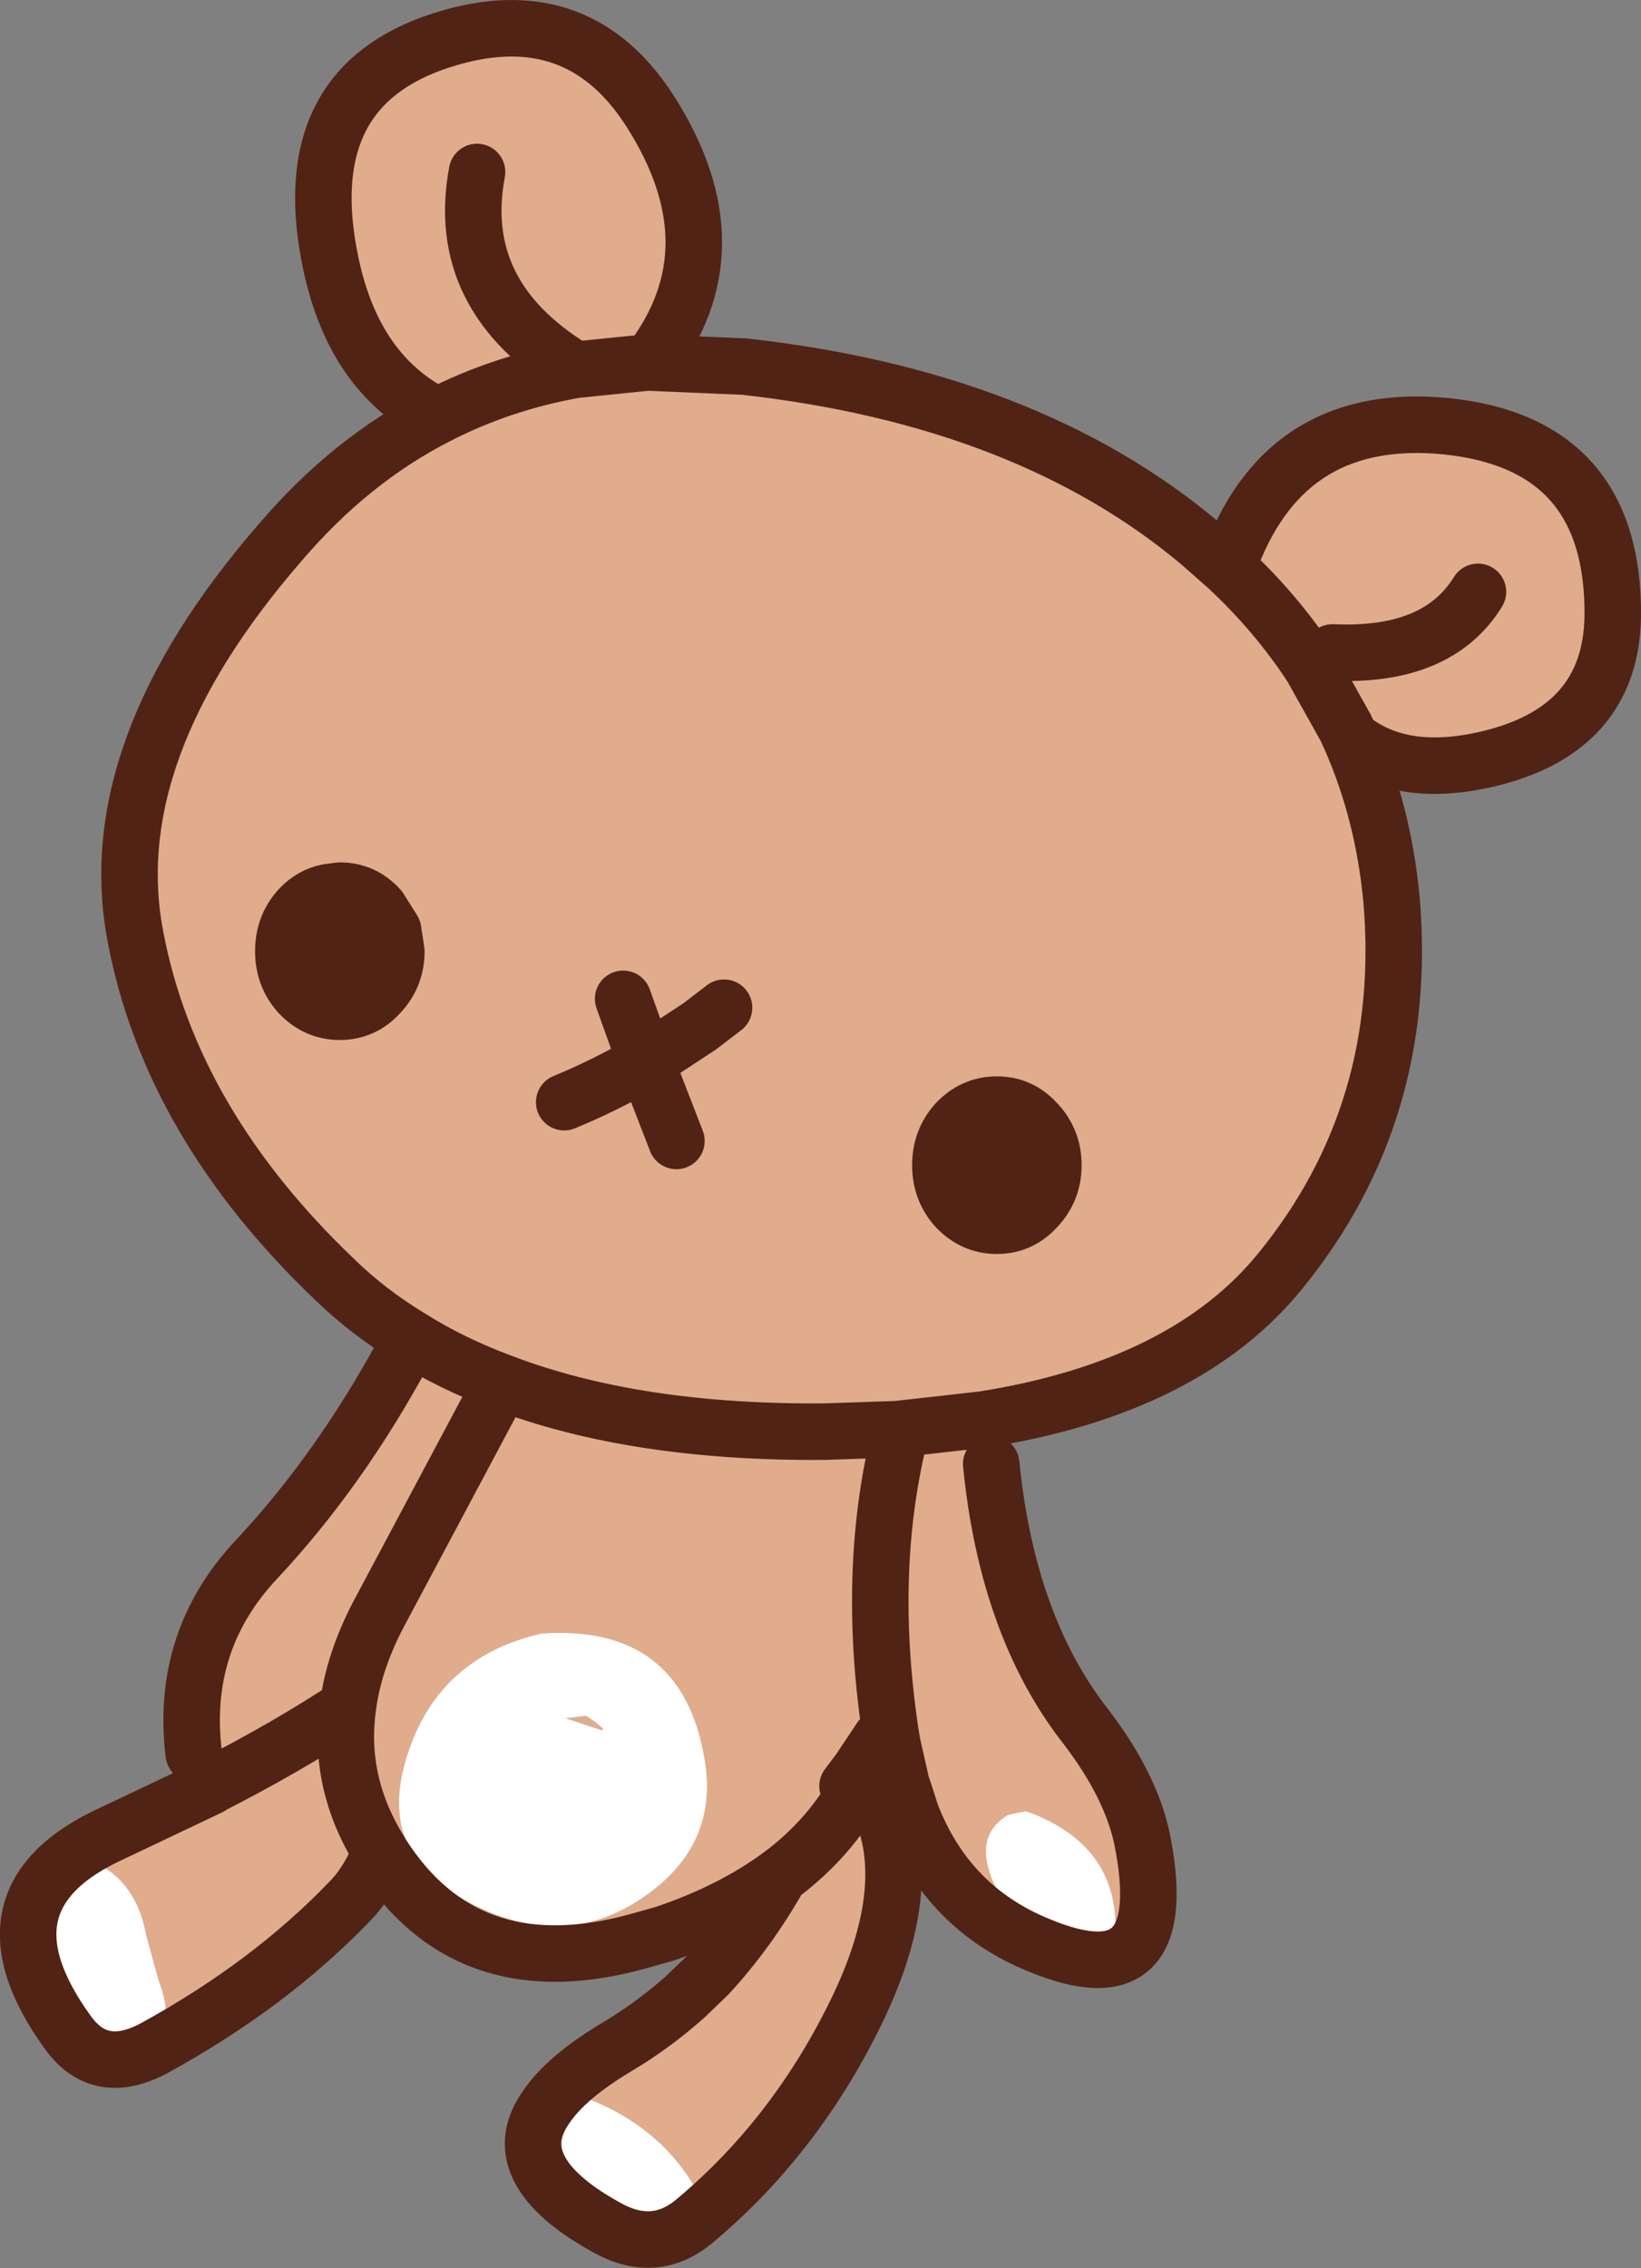 <?xml version="1.0" encoding="UTF-8" standalone="no"?>
<svg xmlns:xlink="http://www.w3.org/1999/xlink" height="140.45px" width="101.65px" xmlns="http://www.w3.org/2000/svg">
  <rect width="100%" height="100%" fill="#808080" stroke="none"/>
  <g transform="matrix(1.0, 0.0, 0.0, 1.0, 50.85, 70.2)">
    <path d="M-25.4 12.65 Q-28.05 11.05 -30.15 9.0 -40.25 -0.65 -42.45 -12.15 -44.7 -23.7 -33.5 -36.6 -29.15 -41.7 -23.75 -44.45 -28.9 -47.0 -30.35 -53.85 -32.6 -64.4 -24.1 -67.5 -15.3 -70.65 -10.6 -63.35 -5.15 -54.85 -10.6 -47.75 L-4.75 -47.5 Q12.8 -45.55 23.5 -36.55 L25.2 -35.05 25.45 -35.75 Q28.95 -44.8 38.8 -43.8 49.15 -42.7 49.05 -32.05 48.95 -25.0 41.3 -23.2 35.95 -21.95 32.8 -24.5 34.85 -19.85 35.35 -14.45 36.45 -1.35 28.5 8.45 22.65 15.7 10.05 17.7 L10.55 20.45 Q11.55 30.5 16.4 36.7 19.2 40.35 19.9 43.7 21.9 53.75 13.5 50.25 7.85 47.95 5.6 42.15 L5.1 40.6 5.05 40.55 4.45 37.9 4.35 37.35 3.7 37.45 2.3 39.55 2.7 39.95 3.1 40.6 3.2 40.75 3.35 41.0 3.35 41.05 4.1 42.8 4.1 42.9 Q5.45 47.6 2.25 54.25 -1.55 62.1 -7.85 67.35 -10.25 69.35 -13.15 67.8 -18.2 65.05 -17.8 62.1 L-17.3 63.4 Q-16.05 65.25 -14.25 66.6 -10.8 69.15 -7.9 66.7 -7.3 66.15 -7.65 65.5 -10.1 61.15 -15.3 59.45 L-16.6 59.95 -17.0 60.25 Q-15.75 58.4 -12.55 56.5 -10.3 55.15 -8.35 53.4 L-8.2 53.25 -7.0 52.1 Q-4.5 49.4 -2.55 45.95 -5.55 48.15 -9.7 49.55 L-11.3 50.0 Q-21.55 52.85 -26.85 45.15 L-27.15 44.7 -27.3 44.45 -27.45 44.9 Q-28.2 46.55 -29.2 47.55 -34.15 52.7 -41.25 56.6 -44.65 58.45 -46.65 55.65 -52.7 47.3 -43.85 43.3 L-37.85 40.45 -38.85 38.4 Q-39.7 31.4 -34.95 26.35 -29.8 20.85 -25.8 13.45 L-25.4 12.65 Q-22.85 14.25 -19.75 15.4 -11.5 18.55 0.25 18.45 L4.7 18.3 10.05 17.7 4.7 18.3 0.25 18.45 Q-11.5 18.55 -19.75 15.4 -22.85 14.25 -25.4 12.65 M-10.6 -47.75 L-10.8 -47.75 -15.2 -47.3 Q-22.75 -51.85 -21.3 -59.55 -22.75 -51.85 -15.2 -47.3 L-10.8 -47.75 -10.6 -47.75 M-26.5 -12.6 L-27.35 -13.95 Q-28.35 -15.05 -29.8 -15.05 L-30.55 -14.95 Q-31.55 -14.75 -32.3 -13.95 -33.3 -12.85 -33.3 -11.3 -33.3 -9.75 -32.3 -8.65 -31.25 -7.55 -29.8 -7.55 -28.35 -7.55 -27.35 -8.65 -26.3 -9.75 -26.3 -11.3 L-26.5 -12.6 M-6.0 -7.8 L-7.5 -6.65 -10.85 -4.45 Q-13.35 -3.0 -15.9 -1.95 -13.35 -3.0 -10.85 -4.45 L-12.25 -8.35 -10.85 -4.45 -7.5 -6.65 -6.0 -7.8 M32.8 -24.5 L32.5 -25.15 30.4 -28.9 Q28.25 -32.2 25.2 -35.05 28.25 -32.2 30.4 -28.9 L32.5 -25.15 32.8 -24.5 M-15.2 -47.3 Q-19.75 -46.5 -23.75 -44.45 -19.75 -46.5 -15.2 -47.3 M13.35 -0.7 Q12.35 -1.8 10.9 -1.8 9.45 -1.8 8.4 -0.7 7.4 0.4 7.4 1.95 7.4 3.5 8.4 4.6 9.45 5.7 10.9 5.7 12.35 5.7 13.35 4.6 14.4 3.5 14.4 1.95 14.4 0.4 13.35 -0.7 M1.65 40.4 L2.25 39.6 2.3 39.55 2.25 39.6 1.65 40.4 M31.7 -29.8 Q38.2 -29.5 40.7 -33.55 38.2 -29.5 31.7 -29.8 M12.7 41.95 L11.95 42.1 11.55 42.2 Q9.8 43.3 10.35 45.4 10.7 46.8 11.65 47.9 13.9 50.55 16.9 50.4 18.25 50.3 18.25 48.95 18.15 43.9 12.7 41.95 M-37.85 40.45 L-37.8 40.4 Q-33.1 38.0 -29.3 35.5 -28.95 32.75 -27.45 29.85 L-19.75 15.4 -27.45 29.85 Q-28.95 32.75 -29.3 35.5 -29.95 40.2 -27.3 44.45 -29.95 40.2 -29.3 35.5 -33.1 38.0 -37.8 40.4 L-37.85 40.45 M4.35 37.35 Q2.85 27.65 4.7 19.45 2.85 27.65 4.35 37.35 M-13.5 36.85 L-13.55 36.95 -14.3 36.7 -15.8 36.2 -14.55 36.05 -13.95 36.45 -13.5 36.85 M-25.75 38.9 Q-27.3 44.35 -22.6 47.15 -15.95 51.15 -10.4 46.85 -6.35 43.7 -7.2 38.75 -8.6 30.35 -17.3 30.95 -23.9 32.45 -25.75 38.9 M1.7 41.45 Q0.2 43.8 -2.15 45.65 L-2.55 45.95 -2.15 45.65 Q0.2 43.8 1.7 41.45 M-45.3 44.95 L-46.05 45.1 -46.45 45.2 Q-47.3 45.7 -47.45 46.6 -48.05 51.1 -45.85 55.3 -45.35 56.2 -44.35 56.35 -39.2 57.25 -41.05 52.35 L-41.8 49.6 Q-42.4 46.2 -45.3 44.95 M-8.95 0.45 L-10.85 -4.45 -8.95 0.45" fill="#e1ac8c" fill-rule="evenodd" stroke="none"/>
    <path d="M-26.5 -12.6 L-26.3 -11.3 Q-26.3 -9.75 -27.35 -8.65 -28.35 -7.55 -29.8 -7.55 -31.25 -7.55 -32.3 -8.65 -33.3 -9.75 -33.3 -11.3 -33.3 -12.85 -32.3 -13.95 -31.55 -14.75 -30.55 -14.95 L-29.8 -15.05 Q-28.35 -15.05 -27.35 -13.95 L-26.5 -12.6 M13.35 -0.7 Q14.4 0.4 14.4 1.95 14.4 3.5 13.35 4.6 12.35 5.7 10.9 5.7 9.45 5.7 8.4 4.6 7.4 3.5 7.4 1.95 7.4 0.4 8.4 -0.7 9.45 -1.8 10.9 -1.8 12.35 -1.8 13.35 -0.7" fill="#512314" fill-rule="evenodd" stroke="none"/>
    <path d="M-17.8 62.1 Q-17.65 61.15 -17.0 60.25 L-16.6 59.95 -15.3 59.45 Q-10.1 61.15 -7.65 65.5 -7.3 66.15 -7.9 66.7 -10.8 69.15 -14.25 66.6 -16.05 65.25 -17.3 63.4 L-17.8 62.1 M12.7 41.95 Q18.15 43.9 18.25 48.95 18.25 50.3 16.9 50.4 13.9 50.55 11.65 47.9 10.7 46.8 10.35 45.4 9.8 43.3 11.55 42.2 L11.95 42.1 12.7 41.95 M-25.75 38.9 Q-23.9 32.45 -17.3 30.95 -8.6 30.35 -7.2 38.75 -6.35 43.7 -10.4 46.85 -15.95 51.15 -22.6 47.15 -27.3 44.35 -25.75 38.9 M-13.5 36.85 L-13.95 36.45 -14.55 36.05 -15.8 36.2 -14.3 36.7 -13.55 36.95 -13.5 36.85 M-45.3 44.95 Q-42.4 46.2 -41.8 49.6 L-41.05 52.35 Q-39.2 57.25 -44.35 56.35 -45.35 56.2 -45.85 55.3 -48.05 51.1 -47.45 46.6 -47.3 45.7 -46.45 45.2 L-46.05 45.1 -45.3 44.95" fill="#ffffff" fill-rule="evenodd" stroke="none"/>
    <path d="M-25.4 12.65 Q-28.05 11.05 -30.15 9.0 -40.25 -0.65 -42.45 -12.15 -44.7 -23.7 -33.5 -36.6 -29.15 -41.7 -23.75 -44.45 -28.9 -47.0 -30.35 -53.85 -32.6 -64.4 -24.1 -67.5 -15.3 -70.65 -10.6 -63.35 -5.15 -54.85 -10.6 -47.75 L-4.75 -47.5 Q12.8 -45.55 23.5 -36.55 L25.2 -35.05 25.45 -35.75 Q28.95 -44.8 38.8 -43.8 49.15 -42.7 49.05 -32.05 48.95 -25.0 41.3 -23.2 35.95 -21.95 32.8 -24.5 34.85 -19.85 35.35 -14.45 36.45 -1.35 28.5 8.45 22.65 15.7 10.05 17.7 M10.55 20.45 Q11.55 30.5 16.4 36.7 19.2 40.35 19.9 43.7 21.9 53.75 13.5 50.25 7.85 47.95 5.6 42.15 L5.1 40.6 5.05 40.55 4.45 37.9 4.35 37.35 M3.7 37.45 L2.3 39.55 2.25 39.6 1.65 40.4 M2.7 39.95 L3.1 40.6 3.2 40.75 3.35 41.0 3.35 41.05 4.1 42.8 4.1 42.9 Q5.45 47.6 2.25 54.25 -1.55 62.1 -7.85 67.35 -10.25 69.35 -13.15 67.8 -18.2 65.05 -17.8 62.1 -17.65 61.15 -17.0 60.25 -15.75 58.4 -12.55 56.5 -10.3 55.15 -8.35 53.4 L-8.2 53.25 -7.0 52.1 Q-4.5 49.4 -2.55 45.95 -5.55 48.15 -9.7 49.55 L-11.3 50.0 Q-21.55 52.85 -26.85 45.15 L-27.15 44.7 -27.3 44.45 -27.45 44.9 Q-28.2 46.55 -29.2 47.55 -34.15 52.7 -41.25 56.6 -44.65 58.45 -46.65 55.65 -52.7 47.3 -43.85 43.3 L-37.85 40.45 M-38.85 38.4 Q-39.7 31.4 -34.95 26.35 -29.8 20.85 -25.8 13.45 M-25.4 12.65 Q-22.85 14.25 -19.75 15.4 -11.5 18.55 0.25 18.45 L4.7 18.3 10.05 17.7 M-21.3 -59.55 Q-22.75 -51.85 -15.2 -47.3 L-10.8 -47.75 -10.6 -47.75 M-23.75 -44.45 Q-19.75 -46.5 -15.2 -47.3 M25.2 -35.05 Q28.25 -32.2 30.4 -28.9 L32.5 -25.15 32.8 -24.5 M40.7 -33.55 Q38.2 -29.5 31.7 -29.8 M4.7 19.45 Q2.85 27.65 4.35 37.35 M-19.75 15.4 L-27.45 29.85 Q-28.95 32.75 -29.3 35.5 -29.95 40.2 -27.3 44.45 M-29.3 35.5 Q-33.1 38.0 -37.8 40.4 L-37.85 40.45 M-2.55 45.95 L-2.15 45.65 Q0.2 43.8 1.7 41.45" fill="none" stroke="#512314" stroke-linecap="round" stroke-linejoin="round" stroke-width="3.5"/>
    <path d="M-26.5 -12.6 L-26.3 -11.3 Q-26.3 -9.75 -27.35 -8.65 -28.35 -7.55 -29.8 -7.55 -31.25 -7.55 -32.3 -8.65 -33.3 -9.75 -33.3 -11.3 -33.3 -12.85 -32.3 -13.95 -31.55 -14.75 -30.55 -14.95 L-29.8 -15.05 Q-28.35 -15.05 -27.35 -13.95 L-26.5 -12.6 M-15.9 -1.95 Q-13.35 -3.0 -10.85 -4.45 L-12.25 -8.35 M-10.85 -4.45 L-7.5 -6.65 -6.0 -7.8 M13.35 -0.7 Q14.4 0.4 14.4 1.95 14.4 3.5 13.35 4.6 12.35 5.7 10.9 5.7 9.45 5.7 8.4 4.6 7.4 3.5 7.4 1.95 7.4 0.4 8.4 -0.7 9.45 -1.8 10.9 -1.8 12.35 -1.8 13.35 -0.7 M-10.85 -4.45 L-8.95 0.45" fill="none" stroke="#512314" stroke-linecap="round" stroke-linejoin="round" stroke-width="3.5"/>
  </g>
</svg>

